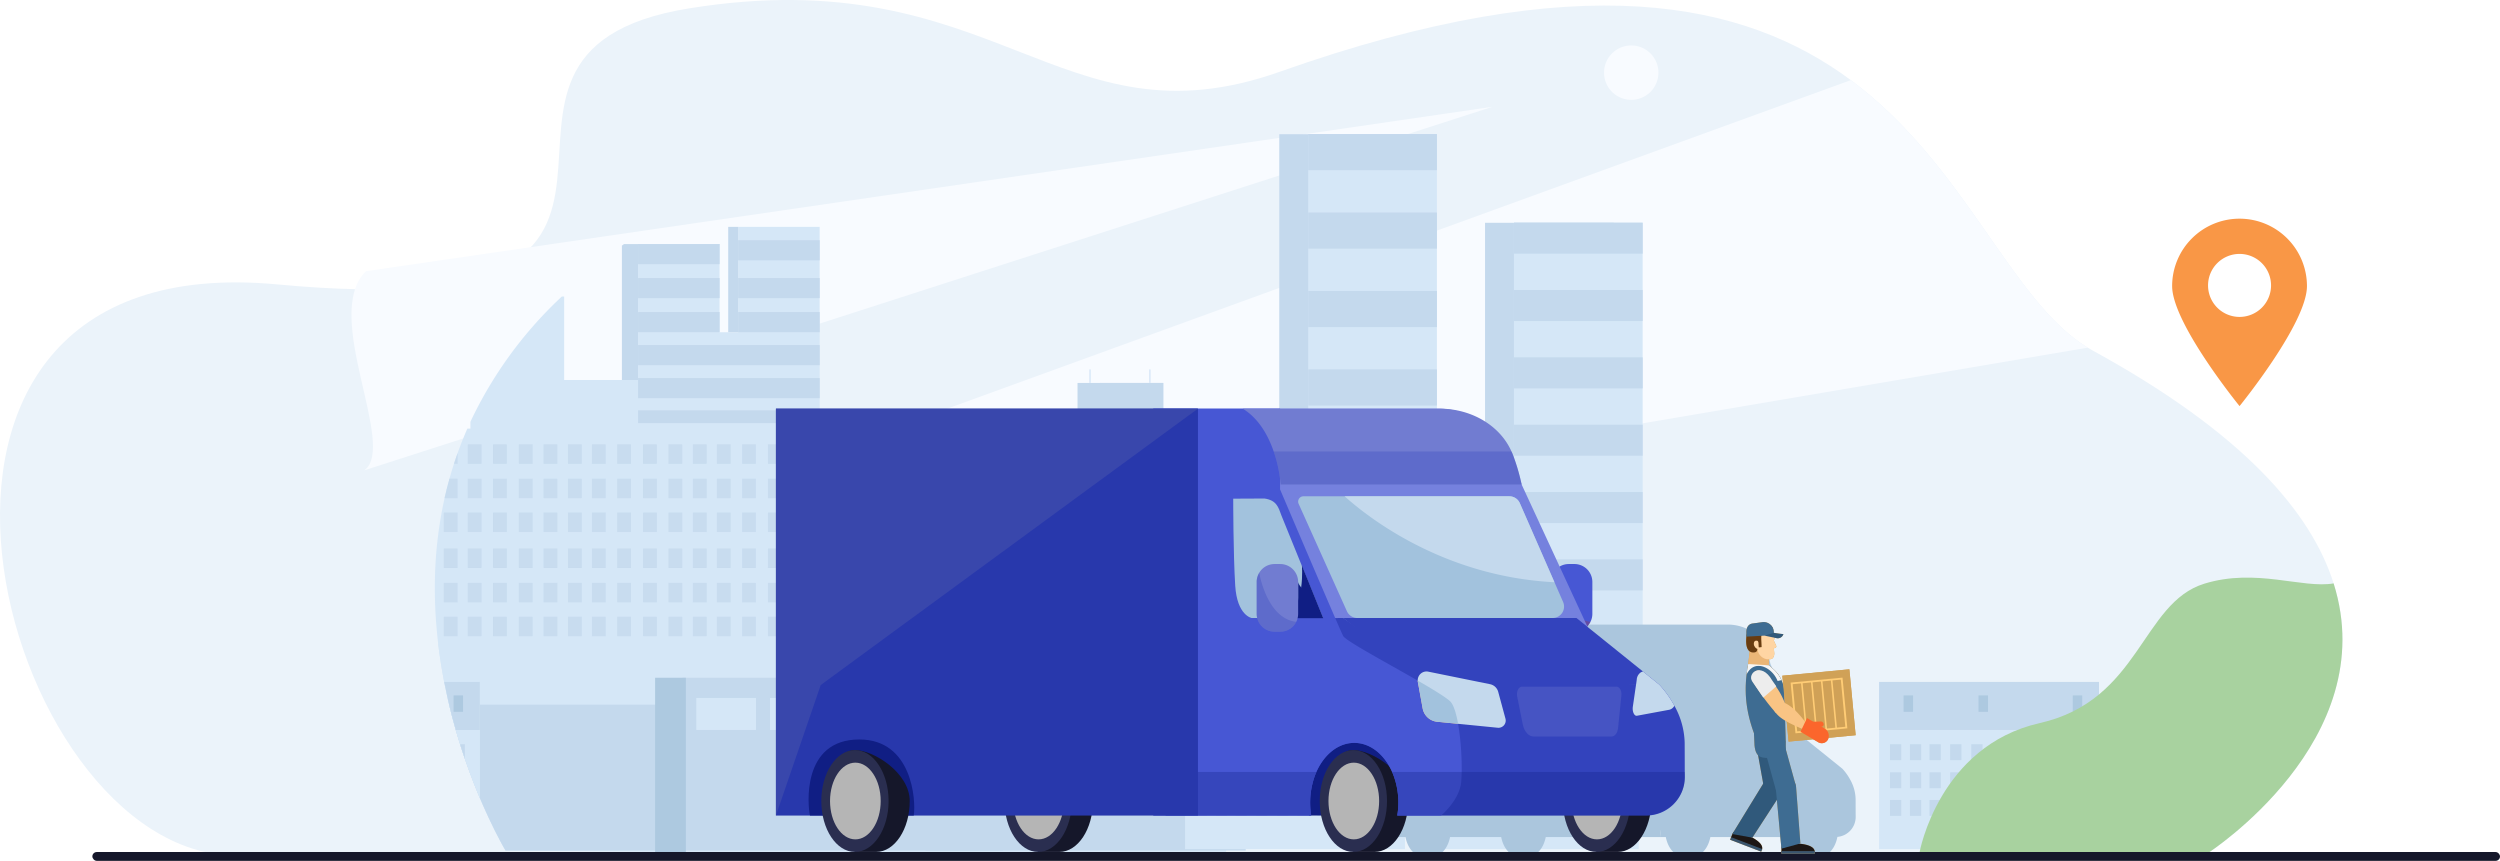 <svg xmlns="http://www.w3.org/2000/svg" width="769.797" height="265.071" viewBox="0 0 769.797 265.071"><defs><style>.a{fill:#ebf3fa;}.b{fill:#f8fbff;}.c{fill:#c4d9ed;}.d{fill:#d5e7f7;}.e{fill:#dceaf9;}.f{opacity:0.8;}.g{fill:#adc9e0;}.h{fill:#abc6dd;}.i{fill:#4757d4;}.j,.r{fill:#a8302d;}.j,.t,.u,.x{opacity:0.3;}.k,.t{fill:#101e84;}.l{fill:#7581de;}.m{fill:#15172a;}.n{fill:#2a2e50;}.o{fill:#b5b5b5;}.p,.x{fill:#3343bd;}.q{fill:#a2c2dd;}.s,.u{fill:#717cd1;}.v{fill:#2838ac;}.w{fill:#3947ac;}.y{fill:#f99746;}.z{fill:#a8d29f;}.aa{fill:#d0a157;}.ab{fill:#ebb677;}.ac{fill:#aa411a;}.ad{fill:#c25f2d;}.ae{fill:#3e6c92;}.af{fill:#ffd5a3;}.ag{fill:#683c11;}.ah{fill:#1d1715;}.ai{fill:#3a556e;}.aj{fill:#30597b;}.ak{fill:#f6f6f6;}.al{fill:#ffcc75;}.am{fill:#f9c484;}.an{fill:#ededed;}.ao{fill:#fb662c;}</style></defs><g transform="translate(-155.21 -283.073)"><path class="a" d="M835.01,718.621s-34.651.056-87.5.169c-154.747.282-465.621.789-519.851.535-72.767-.338-123.11-188.637,12.959-175.847,147.788,13.86,39.694-70.937,126.744-84.994,94.742-15.326,113.842,43.61,181.876,19.523,92.994-32.933,143.506-21.467,175.875,2.564,35.5,26.369,49.1,67.866,72.936,82.374q.8.507,1.606.929c46.315,25.355,67.274,49.892,74.12,71.669C889.043,683.858,835.01,718.621,835.01,718.621Z" transform="translate(0 -172.83)"/><path class="b" d="M1559.222,633.656l-351.046,59.693-26.214-31.433,304.31-110.637C1521.774,577.648,1535.392,619.134,1559.222,633.656Z" transform="translate(-761.164 -243.535)"/><path class="b" d="M924.936,583.007,577.554,694.949c10.234-7.459-13.3-47.9.515-61.323Z" transform="translate(-310.16 -267.056)"/><path class="b" d="M2073.047,510.012a8.373,8.373,0,1,0,8.373,8.373A8.373,8.373,0,0,0,2073.047,510.012Z" transform="translate(-1415.547 -212.942)"/><g transform="translate(289.104 324.345)"><g transform="translate(260.019 0)"><rect class="c" width="39.635" height="192.741" transform="translate(0 0.051)"/><rect class="d" width="39.635" height="192.741" transform="translate(8.902 0.051)"/><rect class="c" width="39.625" height="11.138" transform="translate(48.537 11.138) rotate(180)"/><rect class="c" width="39.625" height="11.137" transform="translate(48.537 35.294) rotate(180)"/><rect class="c" width="39.625" height="11.138" transform="translate(48.537 59.45) rotate(180)"/><rect class="c" width="39.625" height="11.138" transform="translate(48.537 83.606) rotate(180)"/><rect class="c" width="39.625" height="11.138" transform="translate(48.537 107.761) rotate(180)"/><rect class="c" width="39.625" height="11.138" transform="translate(48.537 131.917) rotate(180)"/><rect class="c" width="39.625" height="11.138" transform="translate(48.537 156.074) rotate(180)"/><rect class="c" width="39.625" height="11.138" transform="translate(48.537 180.229) rotate(180)"/></g><g transform="translate(323.379 27.281)"><rect class="c" width="39.635" height="165.468" transform="translate(0 0.044)"/><rect class="d" width="39.635" height="165.468" transform="translate(8.902 0.044)"/><rect class="c" width="39.625" height="9.562" transform="translate(48.537 9.562) rotate(180)"/><rect class="c" width="39.625" height="9.562" transform="translate(48.537 30.299) rotate(180)"/><rect class="c" width="39.625" height="9.561" transform="translate(48.537 51.037) rotate(180)"/><rect class="c" width="39.625" height="9.562" transform="translate(48.537 71.775) rotate(180)"/><rect class="c" width="39.625" height="9.562" transform="translate(48.537 92.513) rotate(180)"/><rect class="c" width="39.625" height="9.562" transform="translate(48.537 113.251) rotate(180)"/><rect class="c" width="39.625" height="9.562" transform="translate(48.537 133.988) rotate(180)"/><rect class="c" width="39.625" height="9.562" transform="translate(48.537 154.726) rotate(180)"/></g><rect class="e" width="16.597" height="24.203" transform="translate(255.165 211.083) rotate(180)"/><path class="d" d="M916.475,851.234v67.2H740.663l-1.2-.011L694.6,918c-.037-.065-.083-.144-.136-.234-.074-.129-.161-.282-.262-.456-.033-.062-.07-.125-.109-.192-.133-.238-.284-.507-.452-.815-.205-.373-.435-.8-.688-1.273v0c-.944-1.77-2.2-4.223-3.617-7.27q-.7-1.5-1.45-3.193c-.2-.45-.4-.906-.6-1.374v0q-.295-.678-.59-1.385l-.02-.046q-.2-.485-.411-.985c-.144-.34-.286-.686-.43-1.035-.734-1.8-1.485-3.72-2.232-5.741-.02-.052-.04-.107-.059-.159v0q-.734-1.983-1.459-4.093-.4-1.161-.791-2.355c-.015-.048-.033-.1-.048-.148-.115-.354-.229-.708-.345-1.066-.1-.3-.192-.6-.286-.906q-.295-.937-.588-1.894-.374-1.229-.738-2.493-.492-1.713-.961-3.486c-.094-.354-.188-.71-.28-1.066q-.413-1.6-.808-3.244c-.085-.352-.168-.7-.249-1.057-.053-.218-.1-.437-.153-.655q-.593-2.6-1.121-5.295-.58-2.968-1.061-6.048-.443-2.841-.791-5.769-.328-2.762-.555-5.59c-.358-4.41-.522-8.938-.452-13.549a126.189,126.189,0,0,1,2.772-24.7c.066-.306.134-.61.2-.915q.672-2.995,1.509-6,.639-2.29,1.383-4.585.541-1.662,1.136-3.327,1.349-3.768,3-7.534h.939V785.97a126.213,126.213,0,0,1,27.425-37.89l.705-.677h.736v25.7h22.748V731.224h25.1v27.189h5.723V725.953h25.1v60.858h31.746V822.3h11.861v8.94h27.246V815.843h15.642V774.011h19.323v77.223Z" transform="translate(-672.838 -697.372)"/><rect class="c" width="25.114" height="6.2" transform="translate(118.512 38.89) rotate(180)"/><rect class="c" width="25.114" height="6.201" transform="translate(118.512 50.54) rotate(180)"/><rect class="c" width="25.114" height="6.201" transform="translate(118.512 61.02) rotate(180)"/><rect class="c" width="25.115" height="6.201" transform="translate(87.694 61.02) rotate(180)"/><rect class="c" width="25.115" height="6.201" transform="translate(87.694 50.54) rotate(180)"/><rect class="c" width="25.115" height="6.201" transform="translate(87.694 40.075) rotate(180)"/><rect class="c" width="55.939" height="6.201" transform="translate(118.512 71.181) rotate(180)"/><rect class="c" width="55.939" height="6.201" transform="translate(118.512 81.343) rotate(180)"/><rect class="c" width="19.493" height="9.571" transform="translate(224.305 86.215) rotate(180)"/><rect class="c" width="19.493" height="9.571" transform="translate(224.305 100.45) rotate(180)"/><rect class="c" width="19.493" height="9.571" transform="translate(224.305 114.684) rotate(180)"/><rect class="c" width="19.493" height="9.572" transform="translate(224.305 129.606) rotate(180)"/><rect class="c" width="19.493" height="9.572" transform="translate(224.305 144.064) rotate(180)"/><rect class="c" width="19.493" height="9.571" transform="translate(224.305 158.523) rotate(180)"/><rect class="c" width="19.493" height="9.571" transform="translate(224.305 173.649) rotate(180)"/><rect class="c" width="55.939" height="3.936" transform="translate(118.512 89.009) rotate(180)"/><rect class="c" width="7.187" height="41.828" transform="translate(197.896 76.644)"/><rect class="c" width="14.457" height="15.395" transform="translate(174.891 118.472)"/><path class="c" d="M900.472,746.415v6.2l0,24.9,0,6.2v4.554h-4.982V746.908l.67-.493Z" transform="translate(-837.892 -712.541)"/><rect class="c" width="3.063" height="32.438" transform="translate(90.334 28.582)"/><g class="f" transform="translate(2.76 95.545)"><g transform="translate(3.12 0)"><g transform="translate(66.058)"><g transform="translate(38.232)"><rect class="c" width="4.255" height="5.998" transform="translate(34.884 5.998) rotate(180)"/><rect class="c" width="4.255" height="5.998" transform="translate(26.927 5.998) rotate(180)"/><rect class="c" width="4.255" height="5.998" transform="translate(19.148 5.998) rotate(180)"/><rect class="c" width="4.255" height="5.998" transform="translate(11.772 5.998) rotate(180)"/><rect class="c" width="4.255" height="5.998" transform="translate(4.255 5.998) rotate(180)"/></g><g transform="translate(0)"><rect class="c" width="4.255" height="5.998" transform="translate(34.884 5.998) rotate(180)"/><rect class="c" width="4.255" height="5.998" transform="translate(26.927 5.998) rotate(180)"/><rect class="c" width="4.255" height="5.998" transform="translate(19.148 5.998) rotate(180)"/><rect class="c" width="4.255" height="5.998" transform="translate(11.772 5.998) rotate(180)"/><rect class="c" width="4.255" height="5.998" transform="translate(4.255 5.998) rotate(180)"/></g></g><g transform="translate(27.595)"><rect class="c" width="4.255" height="5.998" transform="translate(34.884 5.998) rotate(180)"/><rect class="c" width="4.255" height="5.998" transform="translate(26.927 5.998) rotate(180)"/><rect class="c" width="4.255" height="5.998" transform="translate(19.148 5.998) rotate(180)"/><rect class="c" width="4.255" height="5.998" transform="translate(11.772 5.998) rotate(180)"/><rect class="c" width="4.255" height="5.998" transform="translate(4.255 5.998) rotate(180)"/></g><rect class="c" width="4.255" height="5.998" transform="translate(24.247 5.998) rotate(180)"/><rect class="c" width="4.255" height="5.998" transform="translate(16.29 5.998) rotate(180)"/><rect class="c" width="4.255" height="5.998" transform="translate(8.511 5.998) rotate(180)"/><path class="c" d="M696.709,995.159v3.327h-1.136Q696.114,996.824,696.709,995.159Z" transform="translate(-695.573 -992.488)"/></g><g transform="translate(0.228 10.583)"><g transform="translate(68.95 0.001)"><g transform="translate(38.232 0)"><rect class="c" width="4.255" height="5.998" transform="translate(34.884 5.998) rotate(180)"/><rect class="c" width="4.255" height="5.998" transform="translate(26.927 5.998) rotate(180)"/><rect class="c" width="4.255" height="5.998" transform="translate(19.148 5.998) rotate(180)"/><rect class="c" width="4.255" height="5.998" transform="translate(11.772 5.998) rotate(180)"/><rect class="c" width="4.255" height="5.998" transform="translate(4.255 5.998) rotate(180)"/></g><g transform="translate(0 0)"><rect class="c" width="4.255" height="5.998" transform="translate(34.884 5.998) rotate(180)"/><rect class="c" width="4.255" height="5.998" transform="translate(26.927 5.998) rotate(180)"/><rect class="c" width="4.255" height="5.998" transform="translate(19.148 5.998) rotate(180)"/><rect class="c" width="4.255" height="5.998" transform="translate(11.772 5.998) rotate(180)"/><rect class="c" width="4.255" height="5.998" transform="translate(4.255 5.998) rotate(180)"/></g></g><g transform="translate(30.487 0.001)"><rect class="c" width="4.255" height="5.998" transform="translate(34.884 5.998) rotate(180)"/><rect class="c" width="4.255" height="5.998" transform="translate(26.927 5.998) rotate(180)"/><rect class="c" width="4.255" height="5.998" transform="translate(19.148 5.998) rotate(180)"/><rect class="c" width="4.255" height="5.998" transform="translate(11.772 5.998) rotate(180)"/><rect class="c" width="4.255" height="5.998" transform="translate(4.255 5.998) rotate(180)"/></g><rect class="c" width="4.255" height="5.998" transform="translate(27.139 5.998) rotate(180)"/><rect class="c" width="4.255" height="5.998" transform="translate(19.181 5.998) rotate(180)"/><rect class="c" width="4.255" height="5.998" transform="translate(11.402 5.998) rotate(180)"/><path class="c" d="M688.421,1025.745v6h-4.028q.672-2.995,1.509-6Z" transform="translate(-684.393 -1025.745)"/></g><g transform="translate(0 21.005)"><g transform="translate(69.178)"><g transform="translate(38.232)"><rect class="c" width="4.255" height="5.998" transform="translate(34.884 5.998) rotate(180)"/><rect class="c" width="4.255" height="5.998" transform="translate(26.927 5.998) rotate(180)"/><rect class="c" width="4.255" height="5.998" transform="translate(19.148 5.998) rotate(180)"/><rect class="c" width="4.255" height="5.998" transform="translate(11.772 5.998) rotate(180)"/><rect class="c" width="4.255" height="5.998" transform="translate(4.255 5.998) rotate(180)"/></g><g transform="translate(0)"><rect class="c" width="4.255" height="5.998" transform="translate(34.884 5.998) rotate(180)"/><rect class="c" width="4.255" height="5.998" transform="translate(26.927 5.998) rotate(180)"/><rect class="c" width="4.255" height="5.998" transform="translate(19.148 5.998) rotate(180)"/><rect class="c" width="4.255" height="5.998" transform="translate(11.772 5.998) rotate(180)"/><rect class="c" width="4.255" height="5.998" transform="translate(4.255 5.998) rotate(180)"/></g></g><g transform="translate(30.716)"><rect class="c" width="4.255" height="5.998" transform="translate(34.884 5.998) rotate(180)"/><rect class="c" width="4.255" height="5.998" transform="translate(26.927 5.998) rotate(180)"/><rect class="c" width="4.255" height="5.998" transform="translate(19.148 5.998) rotate(180)"/><rect class="c" width="4.255" height="5.998" transform="translate(11.772 5.998) rotate(180)"/><rect class="c" width="4.255" height="5.998" transform="translate(4.255 5.998) rotate(180)"/></g><rect class="c" width="4.255" height="5.998" transform="translate(27.367 5.998) rotate(180)"/><rect class="c" width="4.255" height="5.998" transform="translate(19.41 5.998) rotate(180)"/><rect class="c" width="4.255" height="5.998" transform="translate(11.631 5.998) rotate(180)"/><rect class="c" width="4.255" height="5.998" transform="translate(4.255 5.998) rotate(180)"/></g><g transform="translate(0 32.078)"><g transform="translate(0 0)"><g transform="translate(69.178)"><g transform="translate(38.232)"><rect class="c" width="4.255" height="5.998" transform="translate(34.884 5.998) rotate(180)"/><rect class="c" width="4.255" height="5.998" transform="translate(26.927 5.998) rotate(180)"/><rect class="c" width="4.255" height="5.998" transform="translate(19.148 5.998) rotate(180)"/><rect class="c" width="4.255" height="5.998" transform="translate(11.772 5.998) rotate(180)"/><rect class="c" width="4.255" height="5.998" transform="translate(4.255 5.998) rotate(180)"/></g><g transform="translate(0)"><rect class="c" width="4.255" height="5.998" transform="translate(34.884 5.998) rotate(180)"/><rect class="c" width="4.255" height="5.998" transform="translate(26.927 5.998) rotate(180)"/><rect class="c" width="4.255" height="5.998" transform="translate(19.148 5.998) rotate(180)"/><rect class="c" width="4.255" height="5.998" transform="translate(11.772 5.998) rotate(180)"/><rect class="c" width="4.255" height="5.998" transform="translate(4.255 5.998) rotate(180)"/></g></g><g transform="translate(30.716)"><rect class="c" width="4.255" height="5.998" transform="translate(34.884 5.998) rotate(180)"/><rect class="c" width="4.255" height="5.998" transform="translate(26.927 5.998) rotate(180)"/><rect class="c" width="4.255" height="5.998" transform="translate(19.148 5.998) rotate(180)"/><rect class="c" width="4.255" height="5.998" transform="translate(11.772 5.998) rotate(180)"/><rect class="c" width="4.255" height="5.998" transform="translate(4.255 5.998) rotate(180)"/></g><rect class="c" width="4.255" height="5.998" transform="translate(27.367 5.998) rotate(180)"/><rect class="c" width="4.255" height="5.998" transform="translate(19.41 5.998) rotate(180)"/><rect class="c" width="4.255" height="5.998" transform="translate(11.631 5.998) rotate(180)"/><rect class="c" width="4.255" height="5.998" transform="translate(4.255 5.998) rotate(180)"/></g><g transform="translate(0 10.584)"><g transform="translate(69.178 0)"><g transform="translate(38.232)"><rect class="c" width="4.255" height="5.998" transform="translate(34.884 5.998) rotate(180)"/><rect class="c" width="4.255" height="5.998" transform="translate(26.927 5.998) rotate(180)"/><rect class="c" width="4.255" height="5.998" transform="translate(19.148 5.998) rotate(180)"/><rect class="c" width="4.255" height="5.998" transform="translate(11.772 5.998) rotate(180)"/><rect class="c" width="4.255" height="5.998" transform="translate(4.255 5.998) rotate(180)"/></g><g transform="translate(0)"><rect class="c" width="4.255" height="5.998" transform="translate(34.884 5.998) rotate(180)"/><rect class="c" width="4.255" height="5.998" transform="translate(26.927 5.998) rotate(180)"/><rect class="c" width="4.255" height="5.998" transform="translate(19.148 5.998) rotate(180)"/><rect class="c" width="4.255" height="5.998" transform="translate(11.772 5.998) rotate(180)"/><rect class="c" width="4.255" height="5.998" transform="translate(4.255 5.998) rotate(180)"/></g></g><g transform="translate(0 0)"><g transform="translate(30.716)"><rect class="c" width="4.255" height="5.998" transform="translate(34.884 5.998) rotate(180)"/><rect class="c" width="4.255" height="5.998" transform="translate(26.927 5.998) rotate(180)"/><rect class="c" width="4.255" height="5.998" transform="translate(19.148 5.998) rotate(180)"/><rect class="c" width="4.255" height="5.998" transform="translate(11.772 5.998) rotate(180)"/><rect class="c" width="4.255" height="5.998" transform="translate(4.255 5.998) rotate(180)"/></g><rect class="c" width="4.255" height="5.998" transform="translate(27.367 5.998) rotate(180)"/><rect class="c" width="4.255" height="5.998" transform="translate(19.41 5.998) rotate(180)"/><rect class="c" width="4.255" height="5.998" transform="translate(11.631 5.998) rotate(180)"/><rect class="c" width="4.255" height="5.998" transform="translate(4.255 5.998) rotate(180)"/></g></g><g transform="translate(0 21.005)"><g transform="translate(69.178 0)"><g transform="translate(38.232)"><rect class="c" width="4.255" height="5.998" transform="translate(34.884 5.998) rotate(180)"/><rect class="c" width="4.255" height="5.998" transform="translate(26.927 5.998) rotate(180)"/><rect class="c" width="4.255" height="5.998" transform="translate(19.148 5.998) rotate(180)"/><rect class="c" width="4.255" height="5.998" transform="translate(11.772 5.998) rotate(180)"/><rect class="c" width="4.255" height="5.998" transform="translate(4.255 5.998) rotate(180)"/></g><g transform="translate(0)"><rect class="c" width="4.255" height="5.998" transform="translate(34.884 5.998) rotate(180)"/><rect class="c" width="4.255" height="5.998" transform="translate(26.927 5.998) rotate(180)"/><rect class="c" width="4.255" height="5.998" transform="translate(19.148 5.998) rotate(180)"/><rect class="c" width="4.255" height="5.998" transform="translate(11.772 5.998) rotate(180)"/><rect class="c" width="4.255" height="5.998" transform="translate(4.255 5.998) rotate(180)"/></g></g><g transform="translate(0 0)"><g transform="translate(30.716)"><rect class="c" width="4.255" height="5.998" transform="translate(34.884 5.998) rotate(180)"/><rect class="c" width="4.255" height="5.998" transform="translate(26.927 5.998) rotate(180)"/><rect class="c" width="4.255" height="5.998" transform="translate(19.148 5.998) rotate(180)"/><rect class="c" width="4.255" height="5.998" transform="translate(11.772 5.998) rotate(180)"/><rect class="c" width="4.255" height="5.998" transform="translate(4.255 5.998) rotate(180)"/></g><rect class="c" width="4.255" height="5.998" transform="translate(27.367 5.998) rotate(180)"/><rect class="c" width="4.255" height="5.998" transform="translate(19.41 5.998) rotate(180)"/><rect class="c" width="4.255" height="5.998" transform="translate(11.631 5.998) rotate(180)"/><rect class="c" width="4.255" height="5.998" transform="translate(4.255 5.998) rotate(180)"/></g></g></g></g><rect class="c" width="98.625" height="53.206" transform="translate(174.891 220.625) rotate(180)"/><rect class="c" width="98.624" height="26.603" transform="translate(249.676 220.625) rotate(180)"/><path class="c" d="M753.8,1294.74v44.917H707.2c-.037-.065-.083-.144-.135-.234l-.262-.456c-.033-.062-.07-.125-.109-.192-.133-.238-.284-.507-.452-.815-.205-.373-.435-.8-.688-1.273v0c-.944-1.77-2.2-4.223-3.618-7.27q-.7-1.5-1.45-3.193c-.2-.45-.4-.906-.6-1.374v0q-.295-.678-.59-1.385l-.02-.046q-.2-.485-.411-.985c-.144-.34-.286-.686-.43-1.035-.734-1.8-1.485-3.72-2.232-5.741-.02-.052-.04-.107-.059-.159v0q-.735-1.983-1.459-4.093-.4-1.161-.791-2.355c-.015-.048-.033-.1-.048-.149-.115-.354-.229-.708-.345-1.066-.1-.3-.192-.6-.286-.906q-.295-.937-.588-1.894-.374-1.229-.738-2.493-.492-1.714-.961-3.486c-.094-.354-.188-.71-.28-1.066q-.413-1.6-.808-3.244Z" transform="translate(-685.442 -1119.031)"/><rect class="d" width="18.375" height="9.854" transform="translate(168.303 183.503) rotate(180)"/><rect class="d" width="18.375" height="9.854" transform="translate(144.715 183.503) rotate(180)"/><rect class="d" width="18.375" height="9.854" transform="translate(121.577 183.503) rotate(180)"/><rect class="d" width="18.376" height="9.854" transform="translate(98.884 183.503) rotate(180)"/><rect class="g" width="9.466" height="53.664" transform="translate(77.291 221.083) rotate(180)"/><rect class="e" width="0.513" height="4.165" transform="translate(220.425 76.644) rotate(180)"/><rect class="e" width="0.513" height="4.165" transform="translate(202.007 76.644) rotate(180)"/><path class="d" d="M676.793,1221.964q.344,2.926.791,5.769.478,3.076,1.061,6.048.525,2.7,1.121,5.295c.05.219.1.437.153.655.081.354.164.706.249,1.057q.393,1.642.808,3.244c.092.356.186.712.28,1.066q.469,1.773.961,3.486.363,1.262.738,2.493.291.957.588,1.894c.094.3.19.605.286.906.116.358.23.712.345,1.066.016.052.033.1.048.148q.393,1.2.791,2.355.724,2.11,1.459,4.093v0c.019.053.039.107.059.159.747,2.021,1.5,3.936,2.232,5.741.144.349.287.695.43,1.035s.275.662.411.985l.02.046v-47.545Z" transform="translate(-675.77 -1065.08)"/><g transform="translate(2.875 168.701)"><path class="d" d="M698.582,1290.652v29.777l-.02-.046q-.2-.485-.411-.985c-.144-.34-.286-.686-.43-1.035-.734-1.8-1.485-3.72-2.232-5.741-.02-.052-.04-.107-.059-.159v0q-.735-1.983-1.459-4.093-.4-1.161-.791-2.355c-.015-.048-.033-.1-.048-.149-.115-.354-.229-.708-.345-1.066-.1-.3-.192-.6-.286-.906q-.295-.937-.588-1.894-.374-1.229-.738-2.493-.492-1.713-.961-3.486c-.094-.354-.188-.71-.28-1.066q-.413-1.6-.808-3.244c-.085-.352-.168-.7-.249-1.057Z" transform="translate(-687.603 -1284.702)"/><path class="c" d="M694.932,1267.649v14.8h-7.407q-.492-1.714-.961-3.486c-.094-.354-.188-.71-.28-1.066q-.413-1.6-.808-3.244c-.085-.352-.168-.7-.249-1.057-.052-.218-.1-.437-.153-.655q-.593-2.6-1.121-5.295Z" transform="translate(-683.953 -1267.649)"/><g transform="translate(4.898 19.19)"><path class="c" d="M704.357,1341.836v4.476q-.4-1.161-.791-2.355c-.015-.048-.033-.1-.048-.148-.115-.354-.229-.708-.345-1.066-.1-.3-.192-.6-.286-.906Z" transform="translate(-702.887 -1341.836)"/></g><rect class="g" width="2.923" height="5.056" transform="translate(5.813 9.215) rotate(180)"/></g><g transform="translate(231.006 168.702)"><rect class="d" width="67.717" height="45.541" transform="translate(67.717 51.491) rotate(180)"/><rect class="c" width="67.717" height="14.802" transform="translate(67.717 14.802) rotate(180)"/><g transform="translate(3.347 19.188)"><g transform="translate(0 0)"><g transform="translate(31.248)"><rect class="c" width="3.478" height="4.902" transform="translate(28.512 4.902) rotate(180)"/><rect class="c" width="3.478" height="4.902" transform="translate(22.008 4.902) rotate(180)"/><rect class="c" width="3.478" height="4.902" transform="translate(15.65 4.902) rotate(180)"/><rect class="c" width="3.478" height="4.902" transform="translate(9.622 4.902) rotate(180)"/><rect class="c" width="3.478" height="4.902" transform="translate(3.478 4.902) rotate(180)"/></g><rect class="c" width="3.478" height="4.902" transform="translate(28.512 4.902) rotate(180)"/><rect class="c" width="3.478" height="4.902" transform="translate(22.008 4.902) rotate(180)"/><rect class="c" width="3.478" height="4.902" transform="translate(15.65 4.902) rotate(180)"/><rect class="c" width="3.478" height="4.902" transform="translate(9.622 4.902) rotate(180)"/><rect class="c" width="3.478" height="4.902" transform="translate(3.478 4.902) rotate(180)"/></g><g transform="translate(0 8.651)"><g transform="translate(31.248 0)"><rect class="c" width="3.478" height="4.902" transform="translate(28.512 4.902) rotate(180)"/><rect class="c" width="3.478" height="4.902" transform="translate(22.008 4.902) rotate(180)"/><rect class="c" width="3.478" height="4.902" transform="translate(15.65 4.902) rotate(180)"/><rect class="c" width="3.478" height="4.902" transform="translate(9.622 4.902) rotate(180)"/><rect class="c" width="3.478" height="4.902" transform="translate(3.478 4.902) rotate(180)"/></g><g transform="translate(0 0)"><rect class="c" width="3.478" height="4.902" transform="translate(28.512 4.902) rotate(180)"/><rect class="c" width="3.478" height="4.902" transform="translate(22.008 4.902) rotate(180)"/><rect class="c" width="3.478" height="4.902" transform="translate(15.65 4.902) rotate(180)"/><rect class="c" width="3.478" height="4.902" transform="translate(9.622 4.902) rotate(180)"/><rect class="c" width="3.478" height="4.902" transform="translate(3.478 4.902) rotate(180)"/></g></g><g transform="translate(0 17.168)"><g transform="translate(31.248 0)"><rect class="c" width="3.478" height="4.902" transform="translate(28.512 4.902) rotate(180)"/><rect class="c" width="3.478" height="4.902" transform="translate(22.008 4.902) rotate(180)"/><rect class="c" width="3.478" height="4.902" transform="translate(15.65 4.902) rotate(180)"/><rect class="c" width="3.478" height="4.902" transform="translate(9.622 4.902) rotate(180)"/><rect class="c" width="3.478" height="4.902" transform="translate(3.478 4.902) rotate(180)"/></g><g transform="translate(0 0)"><rect class="c" width="3.478" height="4.902" transform="translate(28.512 4.902) rotate(180)"/><rect class="c" width="3.478" height="4.902" transform="translate(22.008 4.902) rotate(180)"/><rect class="c" width="3.478" height="4.902" transform="translate(15.65 4.902) rotate(180)"/><rect class="c" width="3.478" height="4.902" transform="translate(9.622 4.902) rotate(180)"/><rect class="c" width="3.478" height="4.902" transform="translate(3.478 4.902) rotate(180)"/></g></g></g><rect class="g" width="2.923" height="5.056" transform="translate(62.551 9.215) rotate(180)"/><rect class="g" width="2.922" height="5.056" transform="translate(33.537 9.215) rotate(180)"/><rect class="g" width="2.923" height="5.056" transform="translate(10.457 9.215) rotate(180)"/></g><g transform="translate(302.976 168.702)"><rect class="d" width="67.717" height="45.541" transform="translate(67.717 51.491) rotate(180)"/><rect class="c" width="67.717" height="14.802" transform="translate(67.717 14.802) rotate(180)"/><g transform="translate(3.346 19.188)"><g transform="translate(0 0)"><g transform="translate(31.248)"><rect class="c" width="3.478" height="4.902" transform="translate(28.512 4.902) rotate(180)"/><rect class="c" width="3.478" height="4.902" transform="translate(22.009 4.902) rotate(180)"/><rect class="c" width="3.478" height="4.902" transform="translate(15.65 4.902) rotate(180)"/><rect class="c" width="3.478" height="4.902" transform="translate(9.622 4.902) rotate(180)"/><rect class="c" width="3.478" height="4.902" transform="translate(3.478 4.902) rotate(180)"/></g><rect class="c" width="3.478" height="4.902" transform="translate(28.512 4.902) rotate(180)"/><rect class="c" width="3.478" height="4.902" transform="translate(22.008 4.902) rotate(180)"/><rect class="c" width="3.478" height="4.902" transform="translate(15.65 4.902) rotate(180)"/><rect class="c" width="3.478" height="4.902" transform="translate(9.622 4.902) rotate(180)"/><rect class="c" width="3.478" height="4.902" transform="translate(3.478 4.902) rotate(180)"/></g><g transform="translate(0 8.651)"><g transform="translate(31.248 0)"><rect class="c" width="3.478" height="4.902" transform="translate(28.512 4.902) rotate(180)"/><rect class="c" width="3.478" height="4.902" transform="translate(22.009 4.902) rotate(180)"/><rect class="c" width="3.478" height="4.902" transform="translate(15.65 4.902) rotate(180)"/><rect class="c" width="3.478" height="4.902" transform="translate(9.622 4.902) rotate(180)"/><rect class="c" width="3.478" height="4.902" transform="translate(3.478 4.902) rotate(180)"/></g><g transform="translate(0 0)"><rect class="c" width="3.478" height="4.902" transform="translate(28.512 4.902) rotate(180)"/><rect class="c" width="3.478" height="4.902" transform="translate(22.008 4.902) rotate(180)"/><rect class="c" width="3.478" height="4.902" transform="translate(15.65 4.902) rotate(180)"/><rect class="c" width="3.478" height="4.902" transform="translate(9.622 4.902) rotate(180)"/><rect class="c" width="3.478" height="4.902" transform="translate(3.478 4.902) rotate(180)"/></g></g><g transform="translate(0 17.168)"><g transform="translate(31.248 0)"><rect class="c" width="3.478" height="4.902" transform="translate(28.512 4.902) rotate(180)"/><rect class="c" width="3.478" height="4.902" transform="translate(22.009 4.902) rotate(180)"/><rect class="c" width="3.478" height="4.902" transform="translate(15.65 4.902) rotate(180)"/><rect class="c" width="3.478" height="4.902" transform="translate(9.622 4.902) rotate(180)"/><rect class="c" width="3.478" height="4.902" transform="translate(3.478 4.902) rotate(180)"/></g><g transform="translate(0 0)"><rect class="c" width="3.478" height="4.902" transform="translate(28.512 4.902) rotate(180)"/><rect class="c" width="3.478" height="4.902" transform="translate(22.008 4.902) rotate(180)"/><rect class="c" width="3.478" height="4.902" transform="translate(15.65 4.902) rotate(180)"/><rect class="c" width="3.478" height="4.902" transform="translate(9.622 4.902) rotate(180)"/><rect class="c" width="3.478" height="4.902" transform="translate(3.478 4.902) rotate(180)"/></g></g></g><rect class="g" width="2.922" height="5.056" transform="translate(62.551 9.215) rotate(180)"/><rect class="g" width="2.923" height="5.056" transform="translate(33.537 9.215) rotate(180)"/><rect class="g" width="2.922" height="5.056" transform="translate(10.457 9.215) rotate(180)"/></g><g transform="translate(444.714 168.702)"><rect class="d" width="67.717" height="45.541" transform="translate(67.717 51.491) rotate(180)"/><rect class="c" width="67.717" height="14.802" transform="translate(67.717 14.802) rotate(180)"/><g transform="translate(3.347 19.188)"><g transform="translate(0 0)"><g transform="translate(31.248)"><rect class="c" width="3.478" height="4.902" transform="translate(28.512 4.902) rotate(180)"/><rect class="c" width="3.478" height="4.902" transform="translate(22.008 4.902) rotate(180)"/><rect class="c" width="3.478" height="4.902" transform="translate(15.65 4.902) rotate(180)"/><rect class="c" width="3.478" height="4.902" transform="translate(9.622 4.902) rotate(180)"/><rect class="c" width="3.478" height="4.902" transform="translate(3.478 4.902) rotate(180)"/></g><rect class="c" width="3.478" height="4.902" transform="translate(28.512 4.902) rotate(180)"/><rect class="c" width="3.478" height="4.902" transform="translate(22.008 4.902) rotate(180)"/><rect class="c" width="3.478" height="4.902" transform="translate(15.65 4.902) rotate(180)"/><rect class="c" width="3.478" height="4.902" transform="translate(9.622 4.902) rotate(180)"/><rect class="c" width="3.478" height="4.902" transform="translate(3.478 4.902) rotate(180)"/></g><g transform="translate(0 8.651)"><g transform="translate(31.248 0)"><rect class="c" width="3.478" height="4.902" transform="translate(28.512 4.902) rotate(180)"/><rect class="c" width="3.478" height="4.902" transform="translate(22.008 4.902) rotate(180)"/><rect class="c" width="3.478" height="4.902" transform="translate(15.65 4.902) rotate(180)"/><rect class="c" width="3.478" height="4.902" transform="translate(9.622 4.902) rotate(180)"/><rect class="c" width="3.478" height="4.902" transform="translate(3.478 4.902) rotate(180)"/></g><g transform="translate(0 0)"><rect class="c" width="3.478" height="4.902" transform="translate(28.512 4.902) rotate(180)"/><rect class="c" width="3.478" height="4.902" transform="translate(22.008 4.902) rotate(180)"/><rect class="c" width="3.478" height="4.902" transform="translate(15.65 4.902) rotate(180)"/><rect class="c" width="3.478" height="4.902" transform="translate(9.622 4.902) rotate(180)"/><rect class="c" width="3.478" height="4.902" transform="translate(3.478 4.902) rotate(180)"/></g></g><g transform="translate(0 17.168)"><g transform="translate(31.248 0)"><rect class="c" width="3.478" height="4.902" transform="translate(28.512 4.902) rotate(180)"/><rect class="c" width="3.478" height="4.902" transform="translate(22.008 4.902) rotate(180)"/><rect class="c" width="3.478" height="4.902" transform="translate(15.65 4.902) rotate(180)"/><rect class="c" width="3.478" height="4.902" transform="translate(9.622 4.902) rotate(180)"/><rect class="c" width="3.478" height="4.902" transform="translate(3.478 4.902) rotate(180)"/></g><g transform="translate(0 0)"><rect class="c" width="3.478" height="4.902" transform="translate(28.512 4.902) rotate(180)"/><rect class="c" width="3.478" height="4.902" transform="translate(22.008 4.902) rotate(180)"/><rect class="c" width="3.478" height="4.902" transform="translate(15.65 4.902) rotate(180)"/><rect class="c" width="3.478" height="4.902" transform="translate(9.622 4.902) rotate(180)"/><rect class="c" width="3.478" height="4.902" transform="translate(3.478 4.902) rotate(180)"/></g></g></g><rect class="g" width="2.922" height="5.056" transform="translate(62.551 9.215) rotate(180)"/><rect class="g" width="2.922" height="5.056" transform="translate(33.537 9.215) rotate(180)"/><rect class="g" width="2.923" height="5.056" transform="translate(10.457 9.215) rotate(180)"/></g></g><path class="h" d="M1945.289,1258.615c0-.27,0-.541-.008-.812,0-1.654-.008-3.34-.015-4.739a12.776,12.776,0,0,0-1.655-5.906,16.817,16.817,0,0,0-2.4-3.37l-2.651-2.142-8.905-7.165-.051-.11a2.825,2.825,0,0,0,.519-.71,2.87,2.87,0,0,0,.3-1.283v-5.133a2.885,2.885,0,0,0-2.875-2.876h-.92a2.834,2.834,0,0,0-1.466.413l-6.113-13.2a32.5,32.5,0,0,0-1.41-4.8c-1.668-4.4-6.4-7.4-11.782-7.4h-46.043v0h0v.077h-60.695v65.357h7.55c.667,3.378,2.711,5.856,5.16,5.856h3.4c2.448,0,4.493-2.478,5.16-5.856h15.744c.667,3.378,2.712,5.856,5.16,5.856h3.4c2.448,0,4.492-2.478,5.16-5.856H1885.2a12.235,12.235,0,0,1-.17-2.087c0-.052.014-.1.015-.15l.155,2.237h1.621c.667,3.378,2.712,5.856,5.16,5.856h3.4c2.449,0,4.493-2.478,5.16-5.856h25.385c.667,3.378,2.712,5.856,5.16,5.856h3.4c2.462,0,4.516-2.5,5.172-5.913A6.166,6.166,0,0,0,1945.289,1258.615Z" transform="translate(-1218.679 -723.992)"/><g transform="translate(394.133 408.906)"><g transform="translate(238.62 47.843)"><path class="i" d="M1959.571,1003.731v9.828a5.5,5.5,0,0,1-5.506,5.506H1952.3a5.524,5.524,0,0,1-5.506-5.506v-9.828a5.423,5.423,0,0,1,.8-2.827v-.015a5.521,5.521,0,0,1,4.707-2.664h1.761A5.524,5.524,0,0,1,1959.571,1003.731Z" transform="translate(-1946.797 -998.225)"/><path class="j" d="M1958.994,1027.6a5.522,5.522,0,0,1-4.929,3.049H1952.3a5.524,5.524,0,0,1-5.506-5.506v-9.828a5.423,5.423,0,0,1,.8-2.827C1947.7,1013.09,1950.039,1026.574,1958.994,1027.6Z" transform="translate(-1946.797 -1009.804)"/></g><path class="k" d="M1545.109,1291.652h27.218v-27.47h-28.395Z" transform="translate(-1381.007 -1166.368)"/><path class="l" d="M1429.006,810.815l-133.719,3.3V743.6h87.81a22.308,22.308,0,0,1,19.854,12.135l5.746,11.216Z" transform="translate(-1179.081 -743.598)"/><g transform="translate(167.449 105.133)"><path class="m" d="M1601.4,1318.818c0,7.458,3.847,15.681,3.847,15.681h6.511c5.721,0,10.358-7.021,10.358-15.681s-11.149-15.682-16.87-15.682S1601.4,1310.157,1601.4,1318.818Z" transform="translate(-1594.887 -1303.136)"/><ellipse class="n" cx="10.358" cy="15.682" rx="10.358" ry="15.682"/><ellipse class="o" cx="7.802" cy="11.812" rx="7.802" ry="11.812" transform="translate(2.687 3.869)"/></g><g transform="translate(242.32 105.133)"><path class="m" d="M1999.878,1318.818c0,7.458,3.847,15.681,3.847,15.681h6.512c5.721,0,10.359-7.021,10.359-15.681s-11.149-15.682-16.87-15.682S1999.878,1310.157,1999.878,1318.818Z" transform="translate(-1993.366 -1303.136)"/><path class="n" d="M1966.491,1318.818c0,8.661,4.637,15.681,10.358,15.681s10.358-7.021,10.358-15.681-4.638-15.682-10.358-15.682S1966.491,1310.157,1966.491,1318.818Z" transform="translate(-1966.491 -1303.136)"/><path class="o" d="M1980.79,1335.541c0,6.524,3.493,11.812,7.8,11.812s7.8-5.288,7.8-11.812-3.493-11.812-7.8-11.812S1980.79,1329.018,1980.79,1335.541Z" transform="translate(-1978.103 -1319.86)"/></g><g transform="translate(70.386 105.133)"><path class="m" d="M1084.81,1318.818c0,7.458,3.847,15.681,3.847,15.681h6.511c5.721,0,10.358-7.021,10.358-15.681s-11.149-15.682-16.87-15.682S1084.81,1310.157,1084.81,1318.818Z" transform="translate(-1078.298 -1303.136)"/><path class="n" d="M1051.423,1318.818c0,8.661,4.638,15.681,10.358,15.681s10.358-7.021,10.358-15.681-4.638-15.682-10.358-15.682S1051.423,1310.157,1051.423,1318.818Z" transform="translate(-1051.423 -1303.136)"/><path class="o" d="M1065.722,1335.541c0,6.524,3.493,11.812,7.8,11.812s7.8-5.288,7.8-11.812-3.493-11.812-7.8-11.812S1065.722,1329.018,1065.722,1335.541Z" transform="translate(-1063.035 -1319.86)"/></g><path class="p" d="M1467.049,1135.639a11.844,11.844,0,0,1-11.841,11.871h-76.7a23.5,23.5,0,0,0,.34-4c0-10.139-6.083-18.369-13.573-18.369-7.5,0-13.588,8.229-13.588,18.369a23.463,23.463,0,0,0,.325,4h-44.819s-1.806-20.012-1.584-30.047c.178-8.733.178-25.843-.341-30.017,0-.622,43.22-.7,54.129-.74,1.48-.016,2.369-.016,2.457-.016l.148.1.163.119c2.013,1.406,13.292,9.31,20.293,13.943,6.172,4.071,51.731,5.728,69.6,6.232,4.44.118,7.179.163,7.179.163a32.251,32.251,0,0,1,4.6,6.453,24.466,24.466,0,0,1,3.167,11.309c.015,2.679.029,5.906.029,9.073C1467.049,1134.6,1467.049,1135.121,1467.049,1135.639Z" transform="translate(-1187.187 -1022.226)"/><path class="q" d="M1610.971,924.707h-60.094a3.552,3.552,0,0,1-3.227-2.072l-14.876-33.1a1.64,1.64,0,0,1,1.495-2.309h63.4a3.529,3.529,0,0,1,3.227,2.117l10.657,24.348,2.664,6.084A3.528,3.528,0,0,1,1610.971,924.707Z" transform="translate(-1371.828 -860.243)"/><path class="i" d="M1390.217,855.476c-.015,1.036-.059,2.013-.119,2.887-.429,5.758-6.217,10.538-6.217,10.538h-13.5a23.935,23.935,0,0,0-1.584-13.425c-2.383-5.358-6.7-8.94-11.648-8.94-4.959,0-9.281,3.582-11.664,8.94a24.24,24.24,0,0,0-1.6,13.425h-48.623V743.621H1334.3v24.866s11.708,27.5,16.977,39.609c1.3,3.019,2.22,5.077,2.457,5.521,1.169,2.235,28.374,16,32.874,20.056C1389.106,835.923,1390.35,847.616,1390.217,855.476Z" transform="translate(-1179.063 -743.617)"/><path class="q" d="M1441.086,896.126l12.8,31.529h-21.964s-4.506-.754-5.083-9.962c-.617-9.83-.615-26.793-.615-26.793l9.64-.047C1439.539,891.408,1440.115,893.426,1441.086,896.126Z" transform="translate(-1285.416 -863.185)"/><path class="p" d="M1703.811,1107.25h-71.225l-26.006-20.456-.148-.1h71.846l20.456,16.459Z" transform="translate(-1431.764 -1022.226)"/><path class="c" d="M2093.737,1184.844a2.4,2.4,0,0,1-1.525,1.229l-9.991,1.851c-.844.163-1.5-1.3-1.273-2.812l.977-6.72.03-.163.193-1.377a2.9,2.9,0,0,1,1.332-2.339l.578-.222,5.077,4.1A32.261,32.261,0,0,1,2093.737,1184.844Z" transform="translate(-1817.087 -1093.367)"/><path class="r" d="M1741.006,1202.631l-6.438-.637a5.044,5.044,0,0,1-4.47-4.13l-1.48-8.141a1.124,1.124,0,0,1-.03-.384c4.589,2.634,8.452,4.988,9.917,6.305C1739.571,1196.606,1740.414,1199.271,1741.006,1202.631Z" transform="translate(-1530.963 -1105.588)"/><path class="c" d="M1753.232,1191.638l-12.211-1.213h-.015l-6.438-.637a5.044,5.044,0,0,1-4.47-4.13l-1.48-8.141a1.123,1.123,0,0,1-.03-.384v-.015a2.709,2.709,0,0,1,3.256-2.753l19.02,3.863a3.276,3.276,0,0,1,2.5,2.339l2.235,8.259A2.229,2.229,0,0,1,1753.232,1191.638Z" transform="translate(-1530.963 -1093.382)"/><path class="s" d="M1527.687,766.954h-74.2a42.909,42.909,0,0,0-2.149-10.17c-1.658-4.789-4.522-10.13-9.536-13.178h60.633c9.884,0,18.642,5.279,22.121,13.178a10.192,10.192,0,0,1,.43.982A61.963,61.963,0,0,1,1527.687,766.954Z" transform="translate(-1298.067 -743.604)"/><path class="q" d="M1741.021,1202.565l-6.453-.637a5.044,5.044,0,0,1-4.47-4.13l-1.48-8.141a1.213,1.213,0,0,1-.03-.4c4.589,2.649,8.452,5,9.917,6.32C1739.571,1196.541,1740.414,1199.2,1741.021,1202.565Z" transform="translate(-1530.963 -1105.522)"/><path class="t" d="M1776.751,1340.487c.015,6.557-5.55,11.871-12.418,11.871h-76.124a23.939,23.939,0,0,0-1.584-13.425h90.112C1776.751,1339.451,1776.751,1339.969,1776.751,1340.487Z" transform="translate(-1496.889 -1227.074)"/><path class="t" d="M1343.563,1348.362a23.428,23.428,0,0,0,.326,4h-48.623v-13.425h50.221A23.462,23.462,0,0,0,1343.563,1348.362Z" transform="translate(-1179.063 -1227.074)"/><path class="u" d="M1892.758,1199.192h29.126c.931,0,1.642,1.255,1.5,2.645l-1.034,10.122c-.152,1.489-1,2.587-2,2.587h-24c-1.538,0-2.9-1.522-3.343-3.749l-1.728-8.606C1890.987,1200.7,1891.726,1199.192,1892.758,1199.192Z" transform="translate(-1663.042 -1113.589)"/><path class="c" d="M1673.4,913.695c-34.354-1.761-57.592-20.145-64.608-26.465h50.725a3.529,3.529,0,0,1,3.227,2.117Z" transform="translate(-1433.682 -860.243)"/><rect class="v" width="129.943" height="125.293" transform="translate(0 0)"/><path class="w" d="M0,0H129.943L13.793,85.094,0,125.293Z" transform="translate(0 0)"/><path class="k" d="M1516.389,1000.558s1.111,12.743-5.179,16.232h11.752Z" transform="translate(-1354.433 -952.277)"/><path class="k" d="M1535.512,1031.015s-2.654-1.888-2.881-3.454v8.912h3.472Z" transform="translate(-1371.829 -974.206)"/><g transform="translate(148.025 47.843)"><path class="s" d="M1477.408,1003.731v9.828a5.5,5.5,0,0,1-5.506,5.506h-1.761a5.524,5.524,0,0,1-5.506-5.506v-9.828a5.421,5.421,0,0,1,.8-2.827v-.015a5.52,5.52,0,0,1,4.707-2.664h1.761A5.525,5.525,0,0,1,1477.408,1003.731Z" transform="translate(-1464.634 -998.225)"/><path class="x" d="M1476.83,1027.6a5.522,5.522,0,0,1-4.929,3.049h-1.761a5.524,5.524,0,0,1-5.506-5.506v-9.828a5.421,5.421,0,0,1,.8-2.827C1465.537,1013.09,1467.876,1026.574,1476.83,1027.6Z" transform="translate(-1464.634 -1009.804)"/></g><path class="k" d="M762.69,1309.159H730.726c-.675-2.885-2.708-23.43,15.2-23.43C762.209,1285.727,763.406,1304.472,762.69,1309.159Z" transform="translate(-720.248 -1183.866)"/><g transform="translate(13.972 105.133)"><path class="m" d="M784.561,1318.818c0,7.458,3.847,15.681,3.847,15.681h6.512c5.721,0,10.358-7.021,10.358-15.681s-11.149-15.682-16.87-15.682S784.561,1310.157,784.561,1318.818Z" transform="translate(-778.049 -1303.136)"/><path class="n" d="M751.175,1318.818c0,8.661,4.637,15.681,10.358,15.681s10.358-7.021,10.358-15.681-4.638-15.682-10.358-15.682S751.175,1310.157,751.175,1318.818Z" transform="translate(-751.175 -1303.136)"/><path class="o" d="M765.473,1335.541c0,6.524,3.493,11.812,7.8,11.812s7.8-5.288,7.8-11.812-3.493-11.812-7.8-11.812S765.473,1329.018,765.473,1335.541Z" transform="translate(-762.787 -1319.86)"/></g><path class="x" d="M1568.9,823.913h-74.2a42.908,42.908,0,0,0-2.149-10.17h73.218a10.2,10.2,0,0,1,.43.982A61.978,61.978,0,0,1,1568.9,823.913Z" transform="translate(-1339.284 -800.563)"/></g><path class="y" d="M1454.13,331.14a20.757,20.757,0,0,0-20.757,20.757c0,11.464,20.757,36.95,20.757,36.95s20.757-25.486,20.757-36.95A20.757,20.757,0,0,0,1454.13,331.14Zm0,30.248a9.7,9.7,0,1,1,9.7-9.7A9.7,9.7,0,0,1,1454.13,361.388Z" transform="translate(-609.321 19.27)"/><path class="z" d="M2529.042,1228.347s-34.651.056-87.5.169c-.789-.339-1.211-.535-1.211-.535s5.972-32.679,36.961-39.694,31.355-36.961,50.709-42.934c15.917-4.9,30.144,1.578,39.806-.084C2583.076,1193.583,2529.042,1228.347,2529.042,1228.347Z" transform="translate(-1694.033 -682.555)"/><rect class="m" width="741.357" height="2.717" rx="1.358" transform="translate(183.649 545.428)"/><g transform="translate(569.515 301.468)"><path class="aa" d="M135.835,196.49c2.8.651,5.582,2.874,8.363,5.483l-1.151,1.487c-3.63-.86-7.207-1.637-9.157-3.378a2.312,2.312,0,0,1-.724-2.938l.017-.034A1.858,1.858,0,0,1,135.835,196.49Z"/><path class="aa" d="M125.143,191.9a65.232,65.232,0,0,0,8.747,8.186l2.655-2.6a21.385,21.385,0,0,0-8.026-8.325c-.818-.839-2.325-1.459-3.269-.474A2.19,2.19,0,0,0,125.143,191.9Z"/><path class="aa" d="M130.6,190.584l1.9,1.42-3.31,4.151-4.235-4.213C122.721,189.745,127.19,185.028,130.6,190.584Z"/><path class="aa" d="M150.629,205.05l.017-.044a2.357,2.357,0,0,0-1.363-3.041l-5.555-2.117-1.695,4.449,5.555,2.116A2.356,2.356,0,0,0,150.629,205.05Z"/><path class="aa" d="M148.944,200.708l0-.015a.768.768,0,0,0-.913-.586l-2.3.5-2-.762-1.4,3.684a3,3,0,0,0,3.825-1.428l2.21-.483A.766.766,0,0,0,148.944,200.708Z"/><path class="aa" d="M126.586,209.465l8.981.66-.456-15.307a9.634,9.634,0,0,0-.88-3.772,9.752,9.752,0,0,0-2.351-3.281l-1.438-1.3L124,186.074c-.2,1.1-.372,2.181-.49,3.213C122.611,196.78,123.947,202.988,126.586,209.465Z"/><path class="aa" d="M123.994,186.075l.612-5.119c1.59-.1,5.1-.113,5.461-.206l.369,5.71S125.279,186.959,123.994,186.075Z"/><path class="aa" d="M124.192,181.594a8.989,8.989,0,0,1-.581-2.937c-.144-4.388,2.762-4.266,4.386-4.37,1.9-.039,3.778,1.126,4.068,4.034a4.963,4.963,0,0,1-.177.534l.73,1.588a.471.471,0,0,1-.3.649l-.411.142c.011.294.128,1.551.128,1.551.021.743-.326,1.767-1.223,1.8l-.945.029a3.482,3.482,0,0,1-3.006-3.235C126.167,181.346,124.5,182.224,124.192,181.594Z"/><path class="aa" d="M123.377,178.584a8.822,8.822,0,0,0,.032,1.275v.008c.126,1.272.6,2.328,1.689,2.607,1.4.214,1.738-.385,1.7-1.091v-.009a4.505,4.505,0,0,0-.542-1.671c.157.205.728.995.95,1.247l.008.009c.486-.038.486-.038.914-.1-.027-1.495-.176-2.649-.076-3.458a2.589,2.589,0,0,1,.066-.377.025.025,0,0,1,.009-.017,1.1,1.1,0,0,1,.159-.372,1.081,1.081,0,0,1,.538-.467c.21-.1-.054-.224.27-.246a7.244,7.244,0,0,1,1.253.043c.16.018.337.038.522.066.8-.188,1.609-2.709-3.341-2.242a4.181,4.181,0,0,0-3.948,3.082,2.929,2.929,0,0,0-.075.386,1.038,1.038,0,0,0-.039.227c0,.05-.015.1-.018.151C123.408,177.95,123.388,178.271,123.377,178.584Z"/><path class="aa" d="M125.736,179.975c.047.686.68,1.438,1.128,1.408s.361-.584.321-1.27c-.026-.454.045-1.107-.457-1.217C126.289,178.8,125.668,178.969,125.736,179.975Z"/><path class="aa" d="M119.918,237.693c-.222-.024-.553-.032-1.27,1.913l9.583,3.668C129.237,240.646,122.451,237.961,119.918,237.693Z"/><rect class="aa" width="0.858" height="10.262" transform="translate(118.426 240.185) rotate(-69.055)"/><path class="aa" d="M134.732,241.658c-.216.058-.527.168-.5,2.241h10.261C144.491,241.085,137.194,241,134.732,241.658Z"/><rect class="aa" width="10.263" height="0.823" transform="translate(134.228 243.67)"/><path class="aa" d="M126.589,210.959a5.747,5.747,0,0,0,.117,1.307l.261,1.442,1.882,10.489a2.877,2.877,0,0,0,.083.341,3.1,3.1,0,0,0,3.525,2.274l.062-.013a3.228,3.228,0,0,0,2.475-3.792l-1.212-6.756-.931-5.182a3.9,3.9,0,0,0-.781-2.093,3.129,3.129,0,0,0-2.168-1.2A3.014,3.014,0,0,0,126.589,210.959Z"/><path class="aa" d="M119.1,238.422l9.807-15.994a3.087,3.087,0,0,1,4.358-.861l.051.037a3.27,3.27,0,0,1,.681,4.489l-8.717,13.441Z"/><path class="aa" d="M128.987,211.6a5.773,5.773,0,0,0,.235,1.289l.39,1.409,2.823,10.244a2.478,2.478,0,0,0,.113.331,3.046,3.046,0,0,0,3.712,1.893l.061-.018a3.281,3.281,0,0,0,2.12-4.035l-1.819-6.6-1.395-5.061a3.844,3.844,0,0,0-.967-2,3.069,3.069,0,0,0-5.273,2.55Z"/><path class="aa" d="M134.228,242.92l-1.71-18.309a3.214,3.214,0,0,1,2.8-3.548l.062-.006a3.143,3.143,0,0,1,3.366,2.936l1.324,17.328Z"/><path class="aa" d="M130.86,215.034l4.714.3v-5.22c-2.9-2.64-5.931-4.649-9.8-2.773l.176,3.841C126.372,215.337,128.517,214.883,130.86,215.034Z"/><path class="aa" d="M123.508,189.287c2.418-4.989,7.966-2.1,9.539,2.013l1.184-.254a9.752,9.752,0,0,0-2.351-3.281l-1.438-1.3L124,186.074C123.795,187.173,123.626,188.255,123.508,189.287Z"/><path class="aa" d="M125.438,173.587l3.1-.428a3.132,3.132,0,0,1,3.341,3.3l-.039.71-8.4.469-.019-1.355C123.425,175.168,123.852,173.734,125.438,173.587Z"/><path class="aa" d="M129.006,177.327l3.647.76a1.807,1.807,0,0,0,2.183-1.228,28.979,28.979,0,0,1-2.954-.4Z"/><rect class="aa" width="20.758" height="20.398" transform="matrix(0.995, -0.095, 0.095, 0.995, 134.498, 189.668)"/><rect class="aa" width="16.057" height="15.697" transform="matrix(0.995, -0.095, 0.095, 0.995, 137.061, 191.785)"/><rect class="aa" width="2.587" height="14.584" transform="translate(137.693 192.284) rotate(-5.44)"/><rect class="aa" width="2.587" height="14.584" transform="translate(140.755 191.992) rotate(-5.438)"/><rect class="aa" width="2.587" height="14.583" transform="translate(143.817 191.701) rotate(-5.44)"/><rect class="aa" width="2.587" height="14.584" transform="translate(146.88 191.409) rotate(-5.438)"/><rect class="aa" width="2.587" height="14.584" transform="translate(149.942 191.118) rotate(-5.438)"/><path class="aa" d="M135.128,198c2.629,1.159,4.954,3.858,7.2,6.937l-1.406,1.249c-3.409-1.518-6.78-2.944-8.373-5.016a2.31,2.31,0,0,1-.168-3.021l.023-.03A1.858,1.858,0,0,1,135.128,198Z"/><path class="aa" d="M125.469,191.493a64.891,64.891,0,0,0,7.05,9.621l3.076-2.056a21.278,21.278,0,0,0-6.317-9.624c-.646-.972-2.006-1.856-3.111-1.066A2.179,2.179,0,0,0,125.469,191.493Z"/><path class="aa" d="M131.329,191.042l1.323,1.914-4,3.451-3.367-4.9C123.5,188.942,128.04,185.28,131.329,191.042Z"/><path class="aa" d="M147.232,204.535l0-.016a.873.873,0,0,0-.864-.761l-2.7.108.217,1.6,2.7-.108A.7.7,0,0,0,147.232,204.535Z"/><path class="aa" d="M148.583,209.258l.02-.043a2.659,2.659,0,0,0-1.128-3.34l-5.36-3.163-2.014,4.215,5.361,3.163A2.153,2.153,0,0,0,148.583,209.258Z"/><path class="ab" d="M135.835,196.49c2.8.651,5.582,2.874,8.363,5.483l-1.151,1.487c-3.63-.86-7.207-1.637-9.157-3.378a2.312,2.312,0,0,1-.724-2.938l.017-.034A1.858,1.858,0,0,1,135.835,196.49Z"/><path class="ab" d="M125.143,191.9a65.232,65.232,0,0,0,8.747,8.186l2.655-2.6a21.385,21.385,0,0,0-8.026-8.325c-.818-.839-2.325-1.459-3.269-.474A2.19,2.19,0,0,0,125.143,191.9Z"/><path class="ac" d="M130.6,190.584l1.9,1.42-3.31,4.151-4.235-4.213C122.721,189.745,127.19,185.028,130.6,190.584Z"/><path class="ad" d="M150.629,205.05l.017-.044a2.357,2.357,0,0,0-1.363-3.041l-5.555-2.117-1.695,4.449,5.555,2.116A2.356,2.356,0,0,0,150.629,205.05Z"/><path class="ac" d="M148.944,200.708l0-.015a.768.768,0,0,0-.913-.586l-2.3.5-2-.762-1.4,3.684a3,3,0,0,0,3.825-1.428l2.21-.483A.766.766,0,0,0,148.944,200.708Z"/><path class="ae" d="M126.586,209.465l8.981.66-.456-15.307a9.634,9.634,0,0,0-.88-3.772,9.752,9.752,0,0,0-2.351-3.281l-1.438-1.3L124,186.074c-.2,1.1-.372,2.181-.49,3.213C122.611,196.78,123.947,202.988,126.586,209.465Z"/><path class="ab" d="M123.994,186.075l.612-5.119c1.59-.1,5.1-.113,5.461-.206l.369,5.71S125.279,186.959,123.994,186.075Z"/><path class="af" d="M124.192,181.594a8.989,8.989,0,0,1-.581-2.937c-.144-4.388,2.762-4.266,4.386-4.37,1.9-.039,3.778,1.126,4.068,4.034a4.963,4.963,0,0,1-.177.534l.73,1.588a.471.471,0,0,1-.3.649l-.411.142c.011.294.128,1.551.128,1.551.021.743-.326,1.767-1.223,1.8l-.945.029a3.482,3.482,0,0,1-3.006-3.235C126.167,181.346,124.5,182.224,124.192,181.594Z"/><path class="ag" d="M123.377,178.584a8.822,8.822,0,0,0,.032,1.275v.008c.126,1.272.6,2.328,1.689,2.607,1.4.214,1.738-.385,1.7-1.091v-.009a4.505,4.505,0,0,0-.542-1.671c.157.205.728.995.95,1.247l.008.009c.486-.038.486-.038.914-.1-.027-1.495-.176-2.649-.076-3.458a2.589,2.589,0,0,1,.066-.377.025.025,0,0,1,.009-.017,1.1,1.1,0,0,1,.159-.372,1.081,1.081,0,0,1,.538-.467c.21-.1-.054-.224.27-.246a7.244,7.244,0,0,1,1.253.043c.16.018.337.038.522.066.8-.188,1.609-2.709-3.341-2.242a4.181,4.181,0,0,0-3.948,3.082,2.929,2.929,0,0,0-.075.386,1.038,1.038,0,0,0-.039.227c0,.05-.015.1-.018.151C123.408,177.95,123.388,178.271,123.377,178.584Z"/><path class="af" d="M125.736,179.975c.047.686.68,1.438,1.128,1.408s.361-.584.321-1.27c-.026-.454.045-1.107-.457-1.217C126.289,178.8,125.668,178.969,125.736,179.975Z"/><path class="ah" d="M119.918,237.693c-.222-.024-.553-.032-1.27,1.913l9.583,3.668C129.237,240.646,122.451,237.961,119.918,237.693Z"/><rect class="ai" width="0.858" height="10.262" transform="translate(118.426 240.185) rotate(-69.055)"/><path class="ah" d="M134.732,241.658c-.216.058-.527.168-.5,2.241h10.261C144.491,241.085,137.194,241,134.732,241.658Z"/><rect class="ai" width="10.263" height="0.823" transform="translate(134.228 243.67)"/><path class="aj" d="M126.589,210.959a5.747,5.747,0,0,0,.117,1.307l.261,1.442,1.882,10.489a2.877,2.877,0,0,0,.083.341,3.1,3.1,0,0,0,3.525,2.274l.062-.013a3.228,3.228,0,0,0,2.475-3.792l-1.212-6.756-.931-5.182a3.9,3.9,0,0,0-.781-2.093,3.129,3.129,0,0,0-2.168-1.2A3.014,3.014,0,0,0,126.589,210.959Z"/><path class="aj" d="M119.1,238.422l9.807-15.994a3.087,3.087,0,0,1,4.358-.861l.051.037a3.27,3.27,0,0,1,.681,4.489l-8.717,13.441Z"/><path class="ae" d="M128.987,211.6a5.773,5.773,0,0,0,.235,1.289l.39,1.409,2.823,10.244a2.478,2.478,0,0,0,.113.331,3.046,3.046,0,0,0,3.712,1.893l.061-.018a3.281,3.281,0,0,0,2.12-4.035l-1.819-6.6-1.395-5.061a3.844,3.844,0,0,0-.967-2,3.069,3.069,0,0,0-5.273,2.55Z"/><path class="ae" d="M134.228,242.92l-1.71-18.309a3.214,3.214,0,0,1,2.8-3.548l.062-.006a3.143,3.143,0,0,1,3.366,2.936l1.324,17.328Z"/><path class="ae" d="M130.86,215.034l4.714.3v-5.22c-2.9-2.64-5.931-4.649-9.8-2.773l.176,3.841C126.372,215.337,128.517,214.883,130.86,215.034Z"/><path class="ak" d="M123.508,189.287c2.418-4.989,7.966-2.1,9.539,2.013l1.184-.254a9.752,9.752,0,0,0-2.351-3.281l-1.438-1.3L124,186.074C123.795,187.173,123.626,188.255,123.508,189.287Z"/><path class="ae" d="M125.438,173.587l3.1-.428a3.132,3.132,0,0,1,3.341,3.3l-.039.71-8.4.469-.019-1.355C123.425,175.168,123.852,173.734,125.438,173.587Z"/><path class="aj" d="M129.006,177.327l3.647.76a1.807,1.807,0,0,0,2.183-1.228,28.979,28.979,0,0,1-2.954-.4Z"/><rect class="aa" width="20.758" height="20.398" transform="matrix(0.995, -0.095, 0.095, 0.995, 134.498, 189.668)"/><rect class="al" width="16.057" height="15.697" transform="matrix(0.995, -0.095, 0.095, 0.995, 137.061, 191.785)"/><rect class="aa" width="2.587" height="14.584" transform="translate(137.693 192.284) rotate(-5.44)"/><rect class="aa" width="2.587" height="14.584" transform="translate(140.755 191.992) rotate(-5.438)"/><rect class="aa" width="2.587" height="14.583" transform="translate(143.817 191.701) rotate(-5.44)"/><rect class="aa" width="2.587" height="14.584" transform="translate(146.88 191.409) rotate(-5.438)"/><rect class="aa" width="2.587" height="14.584" transform="translate(149.942 191.118) rotate(-5.438)"/><path class="am" d="M135.128,198c2.629,1.159,4.954,3.858,7.2,6.937l-1.406,1.249c-3.409-1.518-6.78-2.944-8.373-5.016a2.31,2.31,0,0,1-.168-3.021l.023-.03A1.858,1.858,0,0,1,135.128,198Z"/><path class="am" d="M125.469,191.493a64.891,64.891,0,0,0,7.05,9.621l3.076-2.056a21.278,21.278,0,0,0-6.317-9.624c-.646-.972-2.006-1.856-3.111-1.066A2.179,2.179,0,0,0,125.469,191.493Z"/><path class="an" d="M131.329,191.042l1.323,1.914-4,3.451-3.367-4.9C123.5,188.942,128.04,185.28,131.329,191.042Z"/><path class="ao" d="M147.232,204.535l0-.016a.873.873,0,0,0-.864-.761l-2.7.108.217,1.6,2.7-.108A.7.7,0,0,0,147.232,204.535Z"/><path class="ao" d="M148.583,209.258l.02-.043a2.659,2.659,0,0,0-1.128-3.34l-5.36-3.163-2.014,4.215,5.361,3.163A2.153,2.153,0,0,0,148.583,209.258Z"/></g></g></svg>